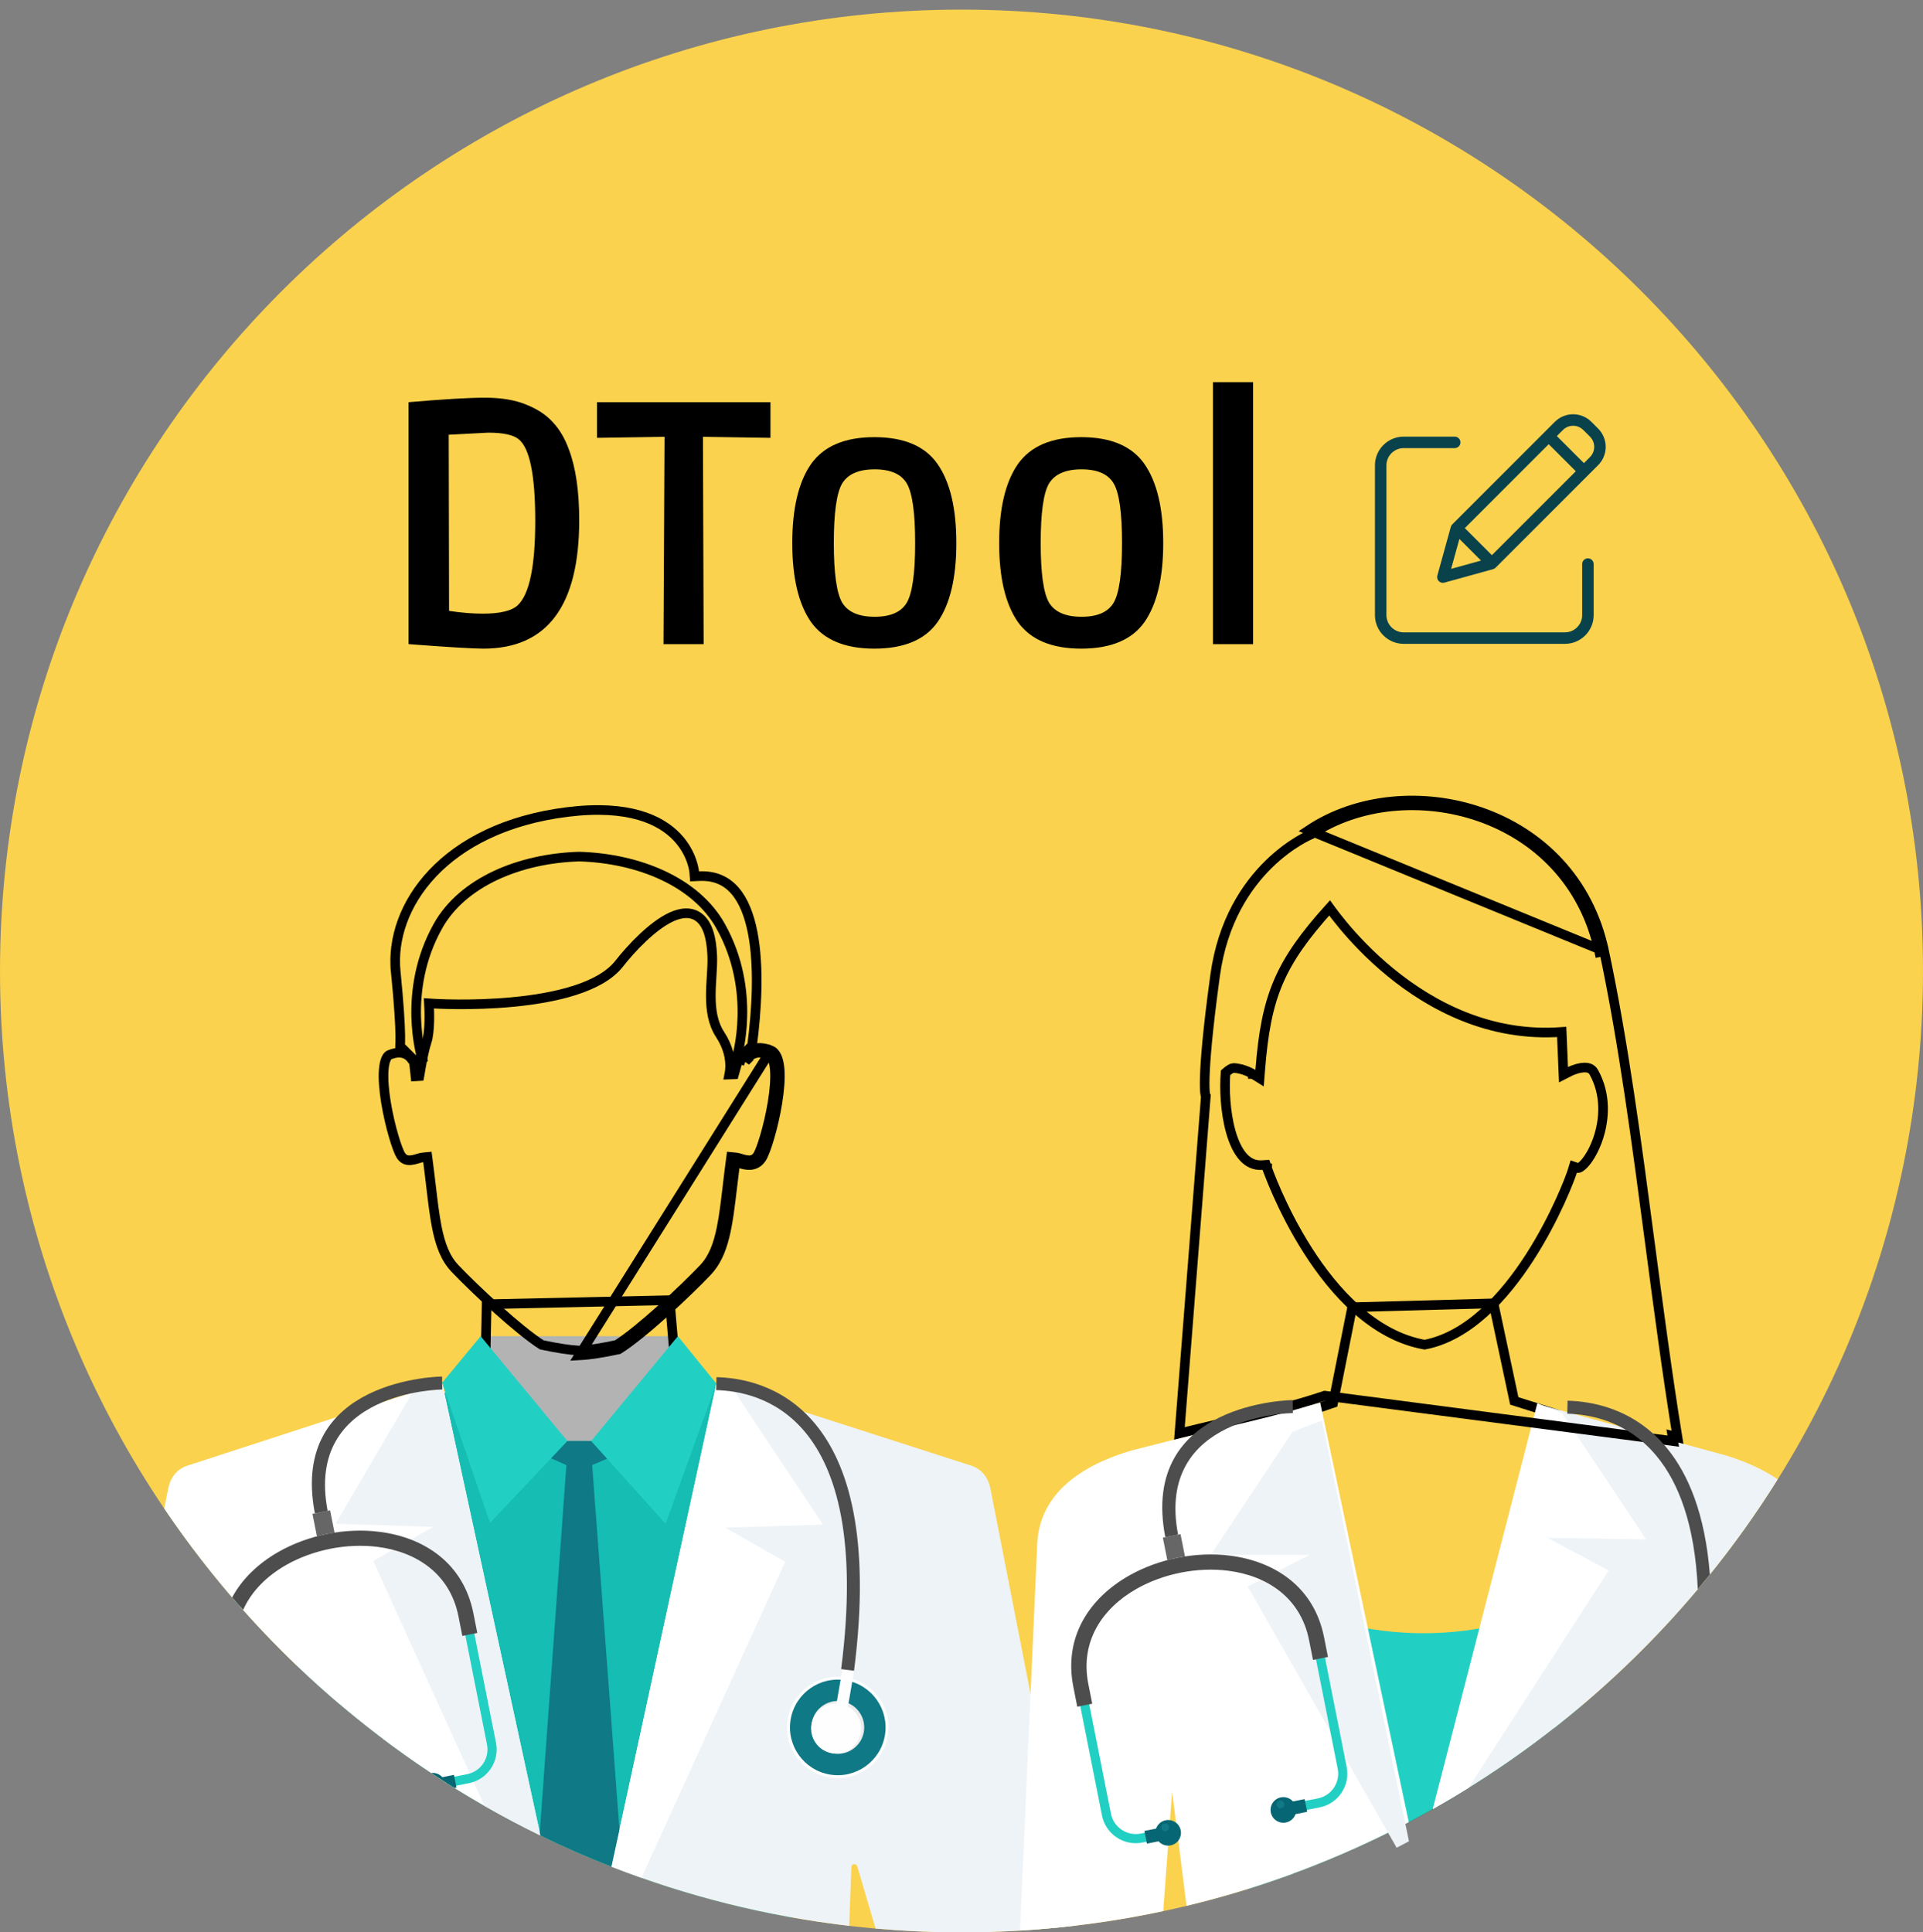 <svg width="200" height="201" viewBox="0 0 200 201" fill="none" xmlns="http://www.w3.org/2000/svg">
<rect x="0" y="0" width="200" height="201" fill="#808080" stroke="none"/>
<g clip-path="url(#clip0)">
<path d="M100.001 200.999C155.229 200.999 200 156.228 200 101C200 45.771 155.229 1 100.001 1C44.772 1 0.001 45.771 0.001 101C0.001 156.228 44.772 200.999 100.001 200.999Z" fill="#FAD24D"/>
<path d="M49.989 138.986C56.827 138.986 63.665 138.986 70.502 138.986L70.614 140.388L60.589 155.585L49.822 140.238L49.99 138.986H49.989Z" fill="#B3B3B3"/>
<path d="M50.184 144.185L50.438 144.046L50.444 143.757L50.611 135.664L69.647 135.238L70.348 143.341L70.37 143.591L70.582 143.723L83.863 151.977V180.351H59.883H39.97C38.585 179.302 37.228 178.214 35.9 177.094V151.996L50.184 144.185Z" stroke="black"/>
<path d="M80.168 109.252C82.407 110.16 80.066 119.214 79.21 120.477C78.559 121.439 77.604 121.202 76.965 121.013C76.967 120.993 76.97 120.973 76.973 120.953L76.521 120.893C76.506 120.891 76.491 120.889 76.477 120.887C76.359 121.784 76.258 122.635 76.163 123.44C75.685 127.482 75.343 130.384 73.541 132.281C71.493 134.437 66.808 138.829 64.339 140.36C62.668 140.712 61.42 140.92 60.247 140.982L80.168 109.252ZM80.168 109.252C79.061 108.803 78.297 109.024 77.808 109.362L80.168 109.252ZM42.946 110.384C42.946 110.384 42.946 110.384 42.952 110.381L43.875 110.029C43.879 110.028 43.879 110.028 43.879 110.028L43.879 110.028L43.879 110.028L43.878 110.025L43.874 110.013C43.871 110.001 43.865 109.983 43.858 109.958C43.844 109.909 43.824 109.833 43.798 109.734C43.748 109.535 43.679 109.24 43.608 108.863C43.466 108.109 43.316 107.029 43.286 105.735C43.226 103.144 43.647 99.713 45.558 96.313L45.558 96.312C48.129 91.736 54.059 89.284 60.247 89.1C66.436 89.284 72.365 91.736 74.937 96.312L74.937 96.313C76.848 99.713 77.269 103.144 77.209 105.735C77.179 107.029 77.029 108.109 76.887 108.863C76.816 109.24 76.747 109.535 76.697 109.734C76.671 109.833 76.651 109.909 76.637 109.958C76.63 109.983 76.624 110.001 76.621 110.013L76.617 110.025L76.616 110.028L76.616 110.028L76.616 110.028C76.616 110.028 76.616 110.028 76.62 110.029L77.543 110.381C77.549 110.384 77.549 110.384 77.549 110.384L77.548 110.385L77.548 110.385L77.55 110.381C77.553 110.374 77.56 110.362 77.57 110.345C77.589 110.31 77.621 110.258 77.665 110.196C77.755 110.071 77.892 109.914 78.079 109.782C78.427 109.537 79.016 109.325 79.98 109.715L79.98 109.715C80.1 109.764 80.231 109.882 80.347 110.145C80.465 110.411 80.546 110.783 80.585 111.252C80.662 112.189 80.56 113.4 80.356 114.651C80.154 115.896 79.856 117.155 79.556 118.177C79.406 118.688 79.258 119.136 79.122 119.49C78.982 119.856 78.869 120.089 78.797 120.196L78.797 120.196C78.635 120.435 78.466 120.553 78.309 120.615C78.147 120.679 77.963 120.696 77.759 120.676C77.551 120.656 77.343 120.602 77.136 120.542C77.104 120.532 77.069 120.522 77.034 120.512C76.967 120.491 76.897 120.471 76.837 120.454C76.746 120.429 76.634 120.401 76.526 120.39L76.045 120.343L75.981 120.822C75.86 121.739 75.759 122.599 75.663 123.408C75.474 125.012 75.308 126.415 75.061 127.658C74.694 129.512 74.162 130.9 73.178 131.937C72.165 133.003 70.492 134.631 68.764 136.183C67.064 137.709 65.341 139.136 64.149 139.889C62.542 140.226 61.354 140.42 60.247 140.481C59.141 140.42 57.952 140.226 56.345 139.889C55.155 139.136 53.431 137.709 51.731 136.183C50.003 134.631 48.33 133.003 47.318 131.937L47.318 131.937C46.333 130.9 45.802 129.512 45.434 127.658C45.187 126.414 45.021 125.009 44.831 123.403C44.736 122.596 44.634 121.737 44.513 120.822L44.45 120.343L43.969 120.39C43.86 120.401 43.749 120.429 43.658 120.454C43.598 120.471 43.529 120.491 43.461 120.512C43.426 120.522 43.391 120.532 43.359 120.542C43.152 120.603 42.944 120.657 42.736 120.676C42.532 120.696 42.348 120.68 42.185 120.616C42.029 120.554 41.86 120.435 41.698 120.196L41.698 120.196C41.626 120.089 41.512 119.856 41.373 119.491C41.237 119.136 41.088 118.688 40.939 118.177C40.639 117.155 40.342 115.896 40.139 114.651C39.936 113.4 39.834 112.189 39.911 111.252C39.95 110.783 40.031 110.411 40.149 110.145C40.265 109.882 40.396 109.764 40.516 109.715L40.516 109.715C41.48 109.324 42.069 109.536 42.416 109.782C42.603 109.914 42.74 110.07 42.83 110.196C42.874 110.257 42.906 110.31 42.925 110.344C42.935 110.361 42.941 110.374 42.945 110.381L42.947 110.386L42.947 110.385L42.947 110.384L42.946 110.384Z" stroke="black"/>
<path d="M42.812 146.269L46.295 144.898L49.101 142.376L59.011 149.893H61.479L71.394 142.367L77.683 146.27L88.61 164.846L82.236 199.427C62.481 195.885 44.74 186.541 30.836 173.222L28.53 166.329L42.812 146.269Z" fill="#15BDB2"/>
<path d="M74.503 143.921L70.502 138.987L61.48 149.892L69.224 158.496L74.503 143.921V143.921H74.503Z" fill="#21D0C3"/>
<path d="M45.984 143.835L49.99 138.988L59.012 149.893L50.961 158.408L45.984 143.835Z" fill="#21D0C3"/>
<path d="M45.984 143.834L19.466 152.458C18.387 152.809 17.71 153.726 17.491 154.838L17.081 156.914C26.874 171.408 40.368 183.193 56.207 190.92L45.985 143.834H45.984V143.834V143.834Z" fill="white"/>
<path d="M45.984 143.834L42.946 144.767L34.899 158.497L45.057 158.815L38.82 162.366L50.393 187.846C52.291 188.933 54.23 189.956 56.205 190.921L45.983 143.835L45.984 143.834Z" fill="#EEF3F7"/>
<path d="M74.503 143.921L101.03 152.458C102.111 152.805 102.787 153.725 103.005 154.837L111.898 200.292C107.996 200.755 104.027 201 100 201C96.988 201 94.007 200.858 91.063 200.598L89.155 194.127C89.113 193.981 88.972 193.891 88.821 193.909C88.67 193.928 88.557 194.048 88.548 194.2L88.319 200.318C79.693 199.313 71.402 197.217 63.59 194.162L74.504 143.922L74.503 143.921Z" fill="#EEF3F7"/>
<path d="M74.503 143.921L76.19 144.434L85.589 158.584L75.431 158.904L81.668 162.454L66.716 195.319C65.666 194.948 64.622 194.565 63.589 194.161L74.503 143.922V143.921H74.503Z" fill="white"/>
<path d="M44.608 104.36L44.637 104.921L44.637 104.921L44.637 104.921L44.637 104.922L44.637 104.926L44.638 104.945C44.639 104.962 44.64 104.987 44.641 105.02C44.643 105.086 44.647 105.182 44.649 105.302C44.655 105.541 44.658 105.872 44.648 106.238C44.629 106.991 44.559 107.823 44.385 108.34C44.169 108.976 43.962 109.986 43.812 110.81C43.736 111.227 43.672 111.607 43.628 111.882C43.626 111.899 43.623 111.915 43.62 111.931L43.214 111.956L43.044 110.406L43.024 110.231L42.9 110.106L41.607 108.814C41.607 108.806 41.608 108.798 41.609 108.789C41.626 108.578 41.64 108.233 41.631 107.676C41.614 106.562 41.507 104.571 41.154 101.039L41.154 101.039C40.483 94.335 46.115 86.063 59.016 84.46L59.016 84.46C65.45 83.66 68.711 85.308 70.373 87.035C71.213 87.909 71.671 88.829 71.918 89.529C72.041 89.879 72.112 90.172 72.152 90.375C72.171 90.477 72.183 90.555 72.19 90.606C72.193 90.632 72.195 90.65 72.197 90.662L72.198 90.672L72.198 90.673L72.198 90.673L72.198 90.674L72.198 90.674L72.236 91.154L72.719 91.133C74.381 91.058 75.575 91.644 76.452 92.662C77.35 93.702 77.94 95.225 78.289 97.043C78.977 100.622 78.692 105.143 78.221 108.758L76.871 110.106L76.779 110.198L76.743 110.324L76.341 111.752L75.85 111.769C75.891 111.566 75.924 111.325 75.935 111.051C75.971 110.161 75.769 108.947 74.879 107.583L74.879 107.583C74.127 106.43 73.93 105.036 73.928 103.584C73.927 102.898 73.97 102.216 74.011 101.55C74.013 101.514 74.016 101.477 74.018 101.441C74.061 100.749 74.1 100.067 74.077 99.454L74.077 99.454C74.001 97.462 73.571 96.142 72.756 95.473C71.893 94.766 70.802 94.93 69.822 95.381C68.828 95.839 67.79 96.654 66.852 97.54C65.908 98.431 65.037 99.421 64.38 100.257C63.426 101.47 61.789 102.365 59.789 103.008C57.8 103.648 55.515 104.018 53.34 104.225C51.168 104.432 49.123 104.475 47.62 104.466C46.868 104.461 46.254 104.444 45.828 104.427C45.614 104.419 45.449 104.411 45.336 104.405C45.28 104.402 45.238 104.4 45.209 104.398L45.178 104.397L45.17 104.396L45.168 104.396L45.168 104.396L44.608 104.36ZM40.657 101.089L40.665 101.088L40.657 101.089Z" stroke="black"/>
<path d="M63.588 194.161L64.426 190.304L61.587 152.39L63.133 151.73L61.48 149.892H59.011L57.315 151.686L58.907 152.39L56.138 190.611L56.205 190.92C58.614 192.095 61.075 193.179 63.587 194.161V194.16H63.588V194.161Z" fill="#0F7986"/>
<path d="M86.235 184.88C83.362 184.384 81.436 181.654 81.932 178.781C82.428 175.91 85.159 173.983 88.03 174.478C90.903 174.974 92.829 177.705 92.333 180.577C91.837 183.449 89.107 185.375 86.235 184.88Z" fill="#FEFEFE"/>
<path d="M86.287 184.577C83.582 184.11 81.769 181.539 82.235 178.834C82.702 176.13 85.274 174.315 87.978 174.782C90.683 175.249 92.496 177.821 92.03 180.526C91.563 183.231 88.992 185.045 86.287 184.577Z" fill="#0F7986"/>
<path d="M86.664 182.39C85.168 182.13 84.164 180.708 84.422 179.212C84.682 177.716 86.105 176.712 87.6 176.971C89.097 177.23 90.1 178.651 89.843 180.148C89.584 181.644 88.161 182.648 86.664 182.39Z" fill="#EBECEC"/>
<path d="M86.988 177.265L88.197 177.473L88.846 173.71L87.638 173.502L86.988 177.265Z" fill="#FEFEFE"/>
<path d="M47.027 185.823L48.782 185.475C49.745 185.284 50.542 184.717 51.049 183.957C51.556 183.198 51.777 182.245 51.586 181.282L48.922 167.866C47.917 162.803 43.957 160.221 39.432 159.648C37.697 159.429 35.879 159.509 34.118 159.859C32.356 160.207 30.646 160.827 29.128 161.692C27.09 162.853 25.395 164.45 24.368 166.42C24.595 166.682 24.826 166.937 25.055 167.195C25.97 165.233 27.604 163.65 29.596 162.516C31.025 161.702 32.638 161.117 34.303 160.787C35.967 160.457 37.681 160.382 39.314 160.589C43.457 161.113 47.078 163.459 47.989 168.051L50.652 181.468C50.792 182.173 50.63 182.872 50.258 183.429C49.885 183.985 49.301 184.402 48.595 184.541L46.33 184.99L46.421 185.445C46.621 185.572 46.824 185.696 47.025 185.823H47.027V185.823Z" fill="#21D0C3"/>
<path d="M49.64 169.854L49.234 167.804C48.198 162.585 44.123 159.924 39.47 159.335C37.702 159.111 35.851 159.191 34.057 159.548C32.262 159.904 30.521 160.536 28.974 161.417C26.922 162.586 25.206 164.187 24.146 166.157C24.522 166.595 24.904 167.026 25.287 167.456C26.162 165.495 27.776 163.915 29.752 162.79C31.152 161.993 32.732 161.42 34.364 161.096C35.996 160.773 37.676 160.7 39.276 160.902C43.289 161.408 46.799 163.677 47.679 168.113L48.086 170.162L49.64 169.854Z" fill="#4D4D4D"/>
<path d="M47.479 185.937L47.275 185.978C46.458 185.471 45.651 184.952 44.85 184.422C45.295 184.366 45.724 184.541 46.006 184.859L47.216 184.618L47.478 185.937H47.479Z" fill="#076673"/>
<path d="M34.794 159.427L34.331 157.1L33.413 157.282L32.497 157.465L32.964 159.815C33.313 159.713 33.668 159.627 34.026 159.556C34.28 159.506 34.536 159.463 34.794 159.428V159.427H34.794Z" fill="#666666"/>
<path d="M86.518 182.364C85.103 182.119 84.153 180.774 84.398 179.359C84.642 177.944 85.987 176.994 87.402 177.239C88.817 177.484 89.767 178.829 89.522 180.244C89.277 181.659 87.932 182.609 86.517 182.364H86.518Z" fill="#FEFEFE"/>
<path d="M45.996 144.532C45.955 144.532 31.662 144.65 34.077 157.156L32.748 157.41C30.027 143.312 45.936 143.182 45.981 143.182L45.996 144.532Z" fill="#4D4D4D"/>
<path d="M74.518 143.246C76.85 143.308 81.359 143.943 84.828 148.164C88.224 152.294 90.604 159.88 88.823 173.787L87.483 173.618C89.206 160.158 86.98 152.911 83.784 149.022C80.662 145.224 76.591 144.651 74.486 144.595L74.517 143.246H74.518Z" fill="#4D4D4D"/>
<path d="M134.941 194.191L132.026 148.208L138.378 146.024L138.65 145.931L138.706 145.649L140.631 135.974L155.331 135.571L157.429 145.432L157.489 145.717L157.768 145.805L161.698 147.041L161.089 179.542C153.231 185.663 144.43 190.631 134.941 194.191Z" stroke="black"/>
<path d="M129.981 165.34C141.154 170.759 152.648 171.895 164.748 165.647L164.646 177.288C154.529 185.87 142.684 192.478 129.706 196.513L129.981 165.341V165.34Z" fill="#21D0C3"/>
<path d="M160.075 146.093L179.54 151.402C181.473 151.999 183.326 152.805 184.886 153.873C176.013 168.088 163.669 179.91 149.042 188.16L160.076 146.093H160.075V146.093V146.093Z" fill="#EEF3F7"/>
<path d="M159.89 145.956L162.456 146.99L171.204 160.125L160.95 159.96L167.305 163.362L152.719 185.982C151.5 186.741 150.263 187.473 149.01 188.179L159.891 145.956H159.89V145.956Z" fill="white"/>
<path d="M137.305 145.892L117.749 150.857C112.674 152.327 108.114 155.23 107.875 160.59L106.082 200.809C111.159 200.505 116.134 199.822 120.979 198.787L121.903 186.357L123.402 198.238C131.54 196.286 139.291 193.339 146.52 189.534L137.305 145.892Z" fill="white"/>
<path d="M137.492 147.758L134.435 148.929L125.93 161.725L136.188 161.741L129.772 165.029L145.257 192.193C145.687 191.975 146.112 191.749 146.539 191.525L137.492 147.758Z" fill="#EEF3F7"/>
<path d="M130.297 111.711L130.303 111.714L130.303 111.715L130.303 111.715L130.304 111.715L130.304 111.715L130.304 111.715L131.001 112.148L131.066 111.329C131.372 107.448 131.868 104.667 132.98 102.086C134.037 99.635 135.666 97.333 138.284 94.436C138.311 94.473 138.339 94.512 138.368 94.553C138.662 94.958 139.096 95.533 139.664 96.217C140.8 97.584 142.475 99.392 144.63 101.154C148.838 104.595 154.921 107.894 162.423 107.34L162.577 111.012L162.61 111.789L163.303 111.437L163.303 111.437L163.303 111.437L163.303 111.437L163.303 111.437L163.305 111.436L163.32 111.429C163.333 111.422 163.355 111.412 163.383 111.399C163.44 111.374 163.523 111.338 163.627 111.298C163.836 111.219 164.114 111.13 164.409 111.081C165.031 110.978 165.508 111.079 165.751 111.51C167.073 113.858 166.882 116.49 166.179 118.509C165.828 119.517 165.358 120.344 164.915 120.882C164.692 121.152 164.491 121.329 164.334 121.425C164.224 121.492 164.169 121.499 164.156 121.5L163.679 121.337L163.528 121.831C163.319 122.514 161.771 126.634 159.09 130.792C156.411 134.948 152.692 138.998 148.163 139.869C142.881 138.922 138.8 134.437 136.005 130.051C134.609 127.861 133.554 125.726 132.848 124.139C132.495 123.345 132.23 122.69 132.053 122.234C131.965 122.006 131.899 121.828 131.855 121.707C131.833 121.647 131.817 121.601 131.806 121.571L131.794 121.537L131.791 121.529L131.791 121.527L131.79 121.527L131.79 121.527L131.666 121.164L131.283 121.19C130.462 121.247 129.814 120.925 129.28 120.323C128.731 119.703 128.31 118.791 128.008 117.722C127.427 115.668 127.328 113.193 127.462 111.583C127.632 111.432 127.791 111.312 127.932 111.226C128.121 111.112 128.23 111.09 128.272 111.091C128.788 111.102 129.296 111.254 129.687 111.413C129.879 111.492 130.037 111.569 130.146 111.626C130.2 111.655 130.241 111.678 130.268 111.694C130.282 111.702 130.291 111.707 130.297 111.711Z" stroke="black"/>
<path d="M166.835 98.939L166.346 99.043C166.346 99.043 166.346 99.043 166.346 99.043C164.788 91.7 159.761 87.005 153.883 84.955C147.989 82.899 141.277 83.515 136.401 86.764L136.358 86.792L136.311 86.811L136.311 86.811L136.31 86.811L136.308 86.812L136.293 86.819C136.28 86.824 136.258 86.834 136.229 86.847C136.171 86.872 136.083 86.913 135.969 86.969C135.741 87.081 135.409 87.256 135.005 87.501C134.195 87.993 133.095 88.768 131.945 89.897C129.649 92.15 127.149 95.818 126.375 101.482C125.585 107.263 125.344 110.415 125.298 112.115C125.276 112.965 125.302 113.441 125.331 113.695C125.344 113.811 125.357 113.876 125.364 113.905L125.414 113.998L125.402 114.145L122.666 149.096C124.008 148.762 125.393 148.435 126.79 148.106C130.546 147.221 134.397 146.313 137.781 145.171L174.023 149.901C173.993 149.721 173.964 149.541 173.935 149.36C174.111 149.407 174.288 149.454 174.464 149.501C173.395 142.917 172.5 136.131 171.609 129.378C170.22 118.851 168.842 108.406 166.835 98.939ZM166.835 98.939C163.638 83.87 146.169 79.655 136.123 86.348L166.835 98.939Z" stroke="black"/>
<path d="M134.985 188.445L137.255 187.995C138.218 187.804 139.016 187.236 139.524 186.475C140.033 185.715 140.254 184.76 140.061 183.795L137.395 170.357C136.388 165.285 132.422 162.699 127.888 162.126C126.15 161.906 124.329 161.986 122.565 162.337C120.8 162.686 119.087 163.307 117.568 164.173C113.607 166.428 110.938 170.329 111.945 175.408L114.613 188.848C114.804 189.812 115.374 190.609 116.134 191.119H116.135C116.896 191.628 117.849 191.847 118.812 191.657L121.079 191.206L120.893 190.273L118.626 190.723C117.92 190.862 117.219 190.702 116.661 190.329C116.103 189.955 115.687 189.37 115.546 188.664L112.879 175.225C111.965 170.616 114.409 167.064 118.034 165.001C119.466 164.184 121.082 163.599 122.75 163.268C124.416 162.939 126.134 162.862 127.769 163.069C131.919 163.594 135.547 165.944 136.46 170.544L139.128 183.984C139.268 184.69 139.106 185.39 138.733 185.948C138.359 186.506 137.774 186.922 137.068 187.062L134.799 187.512L134.985 188.447L134.985 188.445Z" fill="#21D0C3"/>
<path d="M138.114 172.35L137.707 170.296C136.67 165.068 132.588 162.404 127.927 161.814C126.155 161.591 124.3 161.669 122.503 162.027C120.706 162.383 118.961 163.016 117.412 163.898C113.338 166.218 110.594 170.234 111.634 175.471L112.042 177.525L113.598 177.215L113.191 175.162C112.307 170.71 114.679 167.274 118.19 165.275C119.594 164.477 121.177 163.903 122.811 163.578C124.446 163.255 126.129 163.18 127.732 163.382C131.753 163.891 135.267 166.162 136.149 170.605L136.557 172.659L138.113 172.349L138.114 172.35Z" fill="#4D4D4D"/>
<path d="M119.282 191.768L120.496 191.527C120.8 191.869 121.27 192.045 121.751 191.95C122.473 191.807 122.942 191.105 122.799 190.383C122.656 189.662 121.955 189.193 121.233 189.337C120.752 189.433 120.383 189.775 120.232 190.207L119.019 190.448L119.282 191.769L119.282 191.768Z" fill="#076673"/>
<path d="M135.949 188.46L134.737 188.701C134.587 189.133 134.218 189.475 133.736 189.571C133.016 189.713 132.314 189.245 132.17 188.522C132.028 187.801 132.496 187.099 133.217 186.956C133.699 186.861 134.17 187.038 134.474 187.379L135.686 187.137L135.948 188.46H135.949Z" fill="#076673"/>
<path d="M123.243 161.905L122.778 159.574L121.859 159.756L120.941 159.939L121.409 162.292C121.759 162.189 122.113 162.104 122.472 162.033C122.729 161.982 122.984 161.939 123.243 161.906V161.905Z" fill="#666666"/>
<path d="M121.256 190.47C121.475 190.427 121.616 190.215 121.573 189.996C121.53 189.777 121.318 189.636 121.1 189.678C120.881 189.721 120.739 189.934 120.782 190.153C120.825 190.371 121.037 190.513 121.256 190.469V190.47Z" fill="#0F7986"/>
<path d="M133.251 188.086C133.47 188.043 133.611 187.83 133.569 187.613C133.523 187.394 133.313 187.253 133.093 187.295C132.875 187.339 132.734 187.55 132.777 187.77C132.82 187.988 133.032 188.129 133.251 188.086Z" fill="#0F7986"/>
<path d="M134.464 146.984C134.422 146.984 120.106 147.103 122.524 159.629L121.193 159.884C118.467 145.764 134.404 145.633 134.449 145.631L134.464 146.984Z" fill="#4D4D4D"/>
<path d="M163.035 145.697C165.371 145.759 169.887 146.395 173.362 150.623C175.562 153.3 177.337 157.427 177.833 163.78C177.419 164.293 177 164.801 176.576 165.306C176.275 158.466 174.527 154.172 172.317 151.483C169.189 147.678 165.112 147.105 163.003 147.048L163.035 145.697Z" fill="#4D4D4D"/>
</g>
<g clip-path="url(#clip1)">
<path d="M165.151 58.077C164.821 58.077 164.553 58.344 164.553 58.674V63.981C164.552 64.972 163.75 65.774 162.76 65.775H145.989C144.999 65.774 144.197 64.972 144.195 63.981V48.405C144.197 47.416 144.999 46.613 145.989 46.612H151.296C151.626 46.612 151.893 46.345 151.893 46.014C151.893 45.685 151.626 45.417 151.296 45.417H145.989C144.339 45.419 143.002 46.756 143 48.405V63.982C143.002 65.632 144.339 66.969 145.989 66.97H162.76C164.41 66.969 165.747 65.632 165.749 63.982V58.674C165.749 58.344 165.481 58.077 165.151 58.077V58.077Z" fill="#0A424C"/>
<path d="M165.512 43.879C164.462 42.828 162.759 42.828 161.708 43.879L151.044 54.543C150.971 54.616 150.918 54.706 150.891 54.806L149.489 59.868C149.431 60.076 149.49 60.298 149.642 60.451C149.794 60.603 150.017 60.662 150.224 60.604L155.287 59.202C155.386 59.174 155.477 59.121 155.55 59.048L166.213 48.384C167.262 47.333 167.262 45.631 166.213 44.58L165.512 43.879ZM152.347 54.931L161.074 46.203L163.889 49.018L155.161 57.746L152.347 54.931ZM151.784 56.059L154.033 58.308L150.923 59.17L151.784 56.059ZM165.368 47.539L164.734 48.173L161.919 45.358L162.554 44.724C163.137 44.141 164.083 44.141 164.667 44.724L165.368 45.425C165.951 46.01 165.951 46.955 165.368 47.539V47.539Z" fill="#0A424C"/>
</g>
<path d="M42.492 41.836C46.092 41.524 48.744 41.368 50.448 41.368C52.152 41.368 53.58 41.608 54.732 42.088C55.884 42.544 56.808 43.156 57.504 43.924C58.2 44.668 58.752 45.604 59.16 46.732C59.88 48.628 60.24 51.088 60.24 54.112C60.24 63.016 56.916 67.468 50.268 67.468C49.188 67.468 46.596 67.312 42.492 67V41.836ZM50.196 63.832C51.996 63.832 53.208 63.544 53.832 62.968C55.056 61.84 55.668 58.912 55.668 54.184C55.668 49.432 55.092 46.6 53.94 45.688C53.388 45.232 52.332 45.004 50.772 45.004L46.668 45.22L46.704 63.544C48 63.736 49.164 63.832 50.196 63.832ZM62.094 41.836H80.13V45.544L73.11 45.436L73.182 67H69.006L69.114 45.436L62.094 45.544V41.836ZM99.464 56.488C99.464 60.088 98.816 62.824 97.52 64.696C96.224 66.544 94.028 67.468 90.932 67.468C87.86 67.468 85.664 66.544 84.344 64.696C83.048 62.824 82.4 60.088 82.4 56.488C82.4 52.888 83.048 50.152 84.344 48.28C85.664 46.408 87.86 45.472 90.932 45.472C94.028 45.472 96.224 46.408 97.52 48.28C98.816 50.152 99.464 52.888 99.464 56.488ZM87.584 62.68C88.184 63.664 89.312 64.156 90.968 64.156C92.624 64.156 93.74 63.664 94.316 62.68C94.892 61.672 95.18 59.608 95.18 56.488C95.18 53.344 94.892 51.28 94.316 50.296C93.74 49.312 92.624 48.82 90.968 48.82C89.312 48.82 88.184 49.312 87.584 50.296C87.008 51.28 86.72 53.344 86.72 56.488C86.72 59.608 87.008 61.672 87.584 62.68ZM120.98 56.488C120.98 60.088 120.332 62.824 119.036 64.696C117.74 66.544 115.544 67.468 112.448 67.468C109.376 67.468 107.18 66.544 105.86 64.696C104.564 62.824 103.916 60.088 103.916 56.488C103.916 52.888 104.564 50.152 105.86 48.28C107.18 46.408 109.376 45.472 112.448 45.472C115.544 45.472 117.74 46.408 119.036 48.28C120.332 50.152 120.98 52.888 120.98 56.488ZM109.1 62.68C109.7 63.664 110.828 64.156 112.484 64.156C114.14 64.156 115.256 63.664 115.832 62.68C116.408 61.672 116.696 59.608 116.696 56.488C116.696 53.344 116.408 51.28 115.832 50.296C115.256 49.312 114.14 48.82 112.484 48.82C110.828 48.82 109.7 49.312 109.1 50.296C108.524 51.28 108.236 53.344 108.236 56.488C108.236 59.608 108.524 61.672 109.1 62.68ZM126.151 67V39.748H130.327V67H126.151Z" fill="black"/>
<defs>
<clipPath id="clip0">
<rect y="1" width="200" height="200" fill="white"/>
</clipPath>
<clipPath id="clip1">
<rect x="143" y="43" width="24" height="24" fill="white"/>
</clipPath>
</defs>
</svg>
